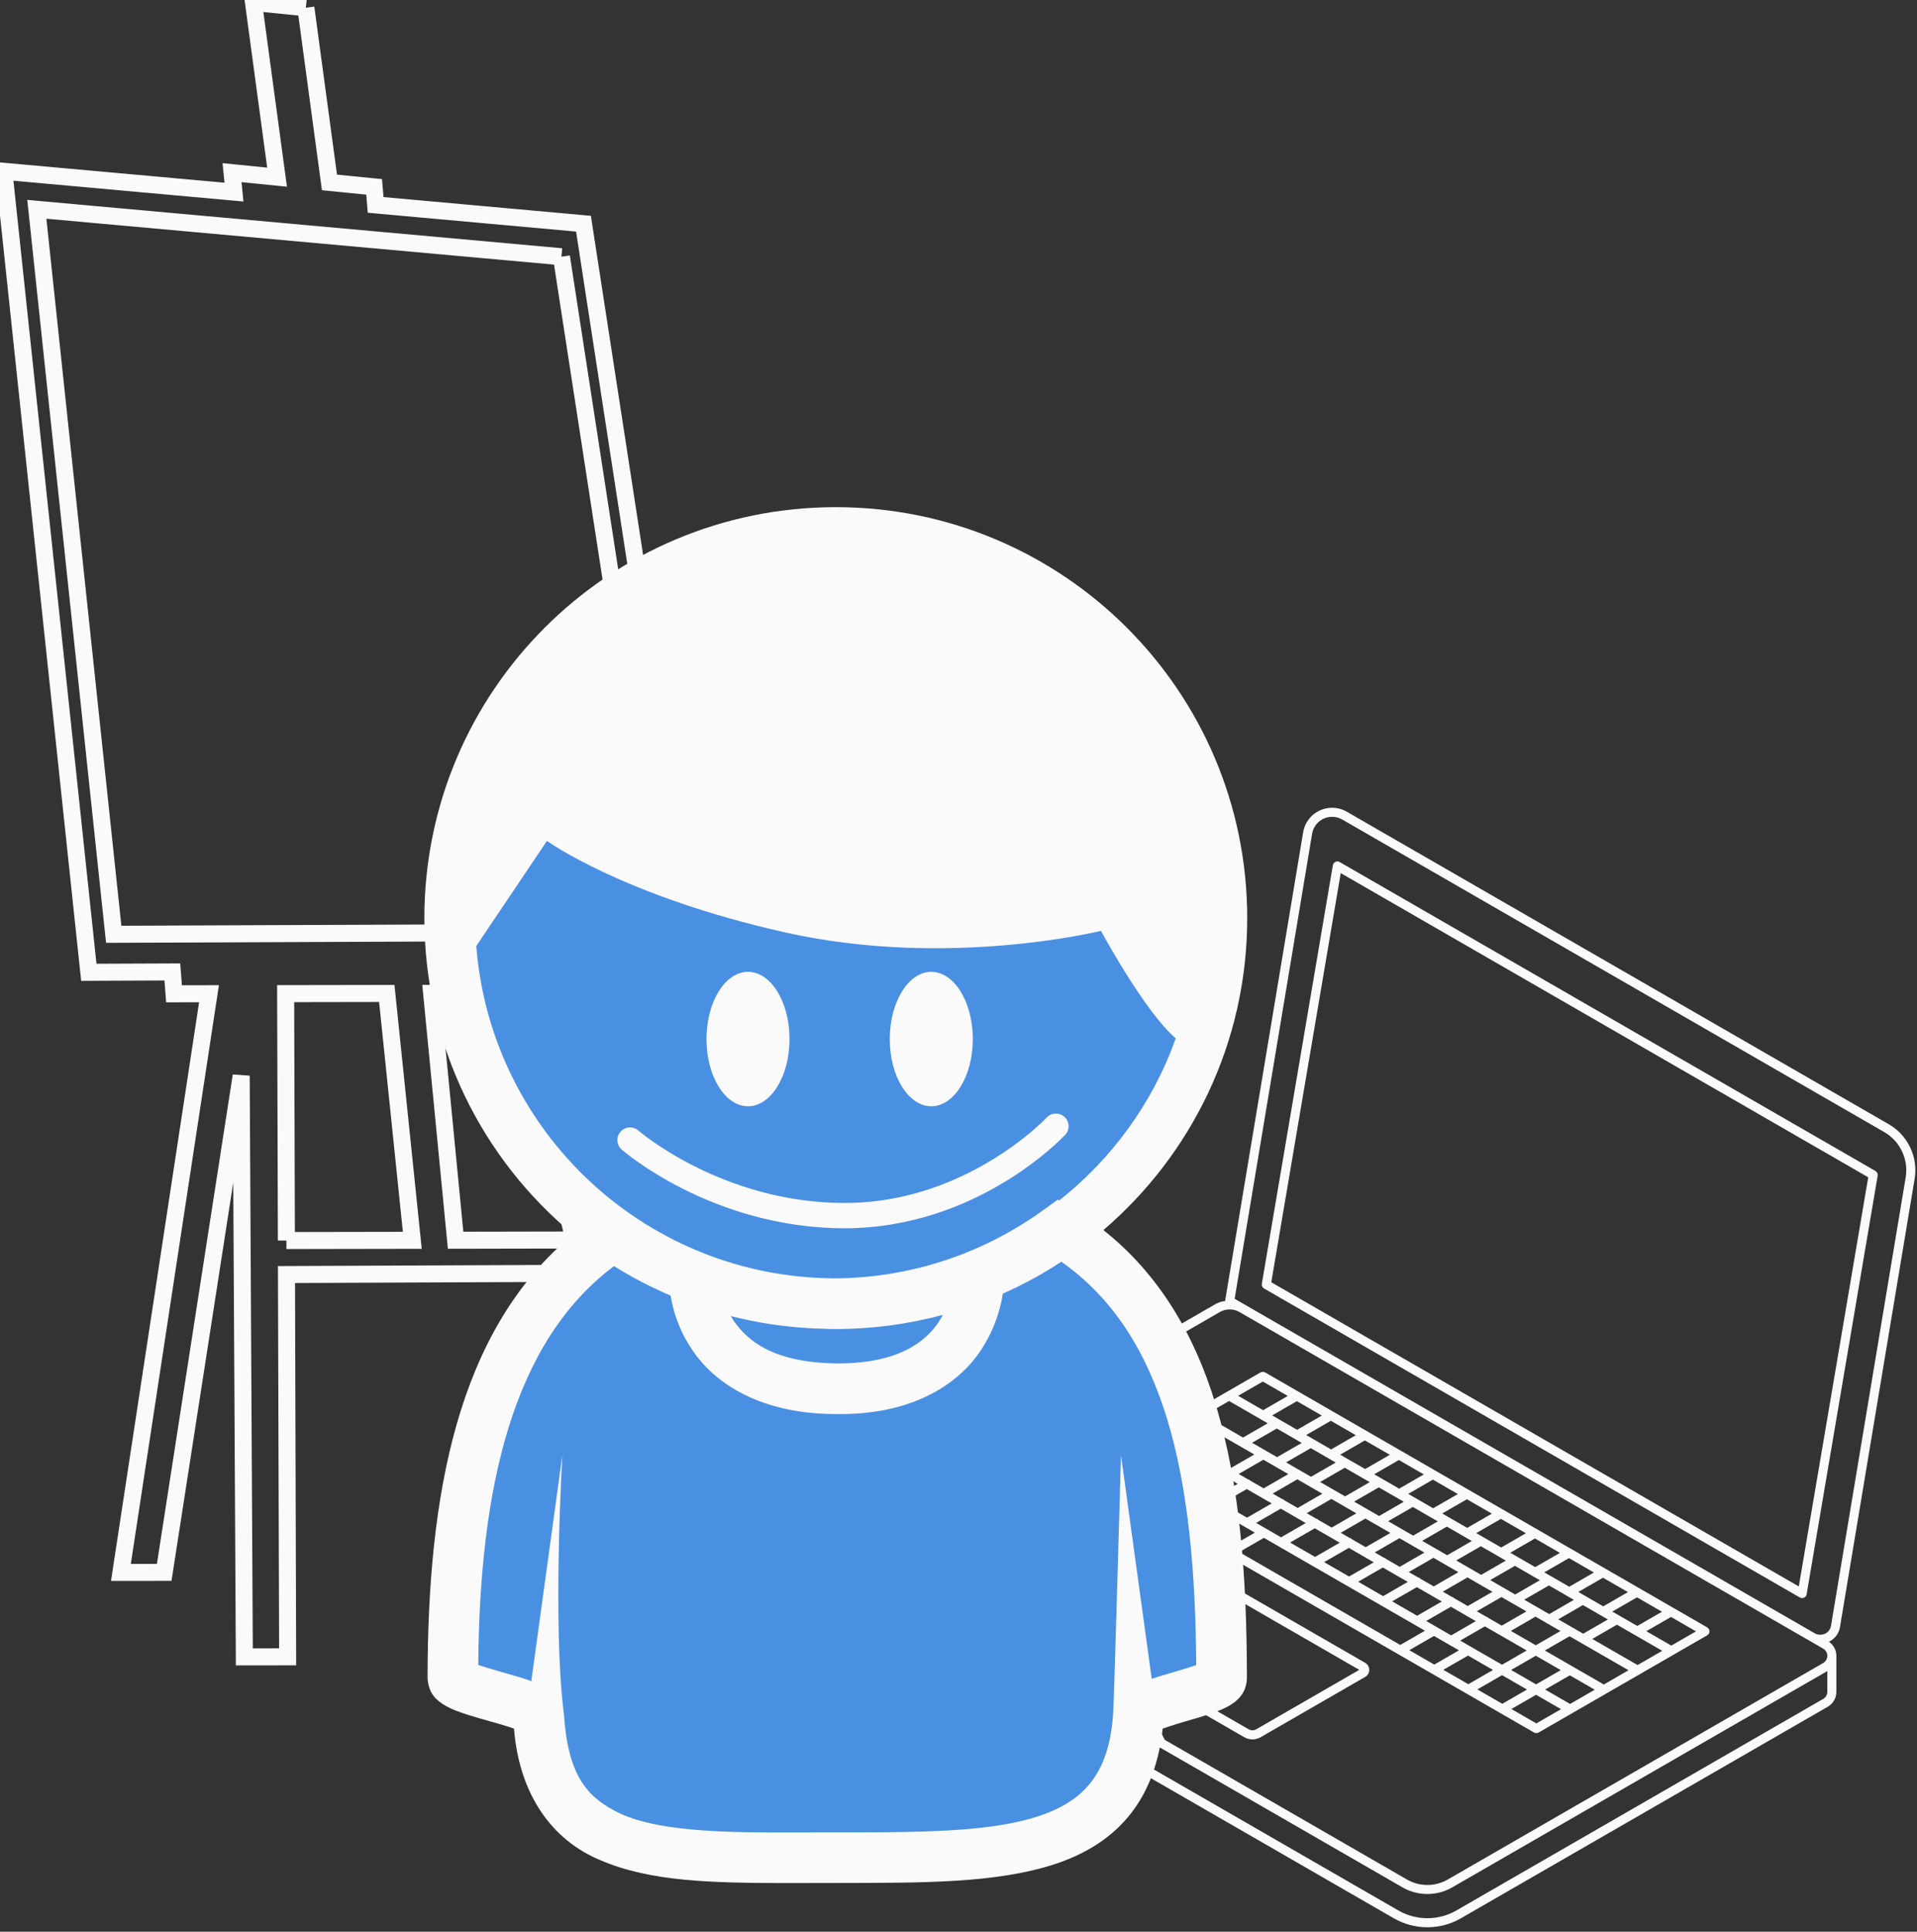 <svg width="268" height="270" viewBox="0 0 268 270" fill="none" xmlns="http://www.w3.org/2000/svg">
<rect x="0" y="0" width="268" height="270" fill="#333333" stroke="none"/>
<g clip-path="url(#clip0)">
<path fill-rule="evenodd" clip-rule="evenodd" d="M264.072 157.146L188.287 113.455C187.66 113.093 186.953 112.902 186.24 112.902C184.22 112.902 182.513 114.344 182.182 116.334L171.283 181.758C171.278 181.783 171.295 181.808 171.294 181.833C170.81 181.907 170.335 182.038 169.9 182.289L116.563 213.041C115.675 213.551 115.146 214.467 115.142 215.49C115.142 215.493 115.141 215.497 115.141 215.5V221.007C115.141 221.164 115.204 221.304 115.297 221.414C115.513 222.073 115.946 222.627 116.563 222.982L194.86 268.123C196.307 268.958 197.927 269.376 199.549 269.376C201.169 269.376 202.791 268.958 204.235 268.123L255.51 238.562C256.272 238.123 256.727 237.336 256.727 236.457V231.433C256.727 230.632 256.335 229.922 255.692 229.468C256.486 229.083 257.079 228.343 257.232 227.42L267.671 164.756C268.174 161.735 266.727 158.677 264.072 157.146ZM117.197 214.135L170.536 183.384C171.383 182.897 172.436 182.897 173.283 183.384C173.284 183.384 173.284 183.384 173.285 183.386L252.543 229.081C252.543 229.081 252.543 229.081 252.545 229.081L254.874 230.424C254.874 230.424 254.874 230.424 254.875 230.425C255.241 230.637 255.46 231.015 255.46 231.436C255.46 231.857 255.241 232.234 254.875 232.446L202.391 262.706C200.638 263.717 198.459 263.717 196.705 262.706L162.837 243.178L162.406 242.34C161.99 241.533 161.354 240.865 160.567 240.411L153.32 236.233C152.594 235.813 151.755 235.565 150.934 235.602L149.708 235.608L117.197 216.864C116.704 216.579 116.41 216.07 116.41 215.502C116.407 214.932 116.703 214.42 117.197 214.135ZM161.28 242.921C160.413 242.824 159.565 242.559 158.806 242.122L151.784 238.073C151.282 237.784 150.896 237.359 150.599 236.87L150.942 236.868C151.524 236.861 152.156 237.023 152.687 237.33L159.934 241.507C160.512 241.841 160.975 242.328 161.28 242.92V242.921ZM254.875 237.467L203.601 267.029C201.102 268.472 197.994 268.469 195.495 267.029L117.196 221.886C116.807 221.664 116.541 221.302 116.445 220.871C116.438 220.837 116.418 220.814 116.407 220.784V217.841C116.463 217.877 116.506 217.926 116.563 217.96L149.053 236.692L149.262 237.131C149.673 237.989 150.324 238.694 151.15 239.168L158.172 243.216C159.222 243.822 160.413 244.172 161.619 244.229L162.173 244.256L196.07 263.8C197.142 264.419 198.345 264.727 199.547 264.727C200.75 264.727 201.952 264.418 203.024 263.8L255.459 233.569V236.457C255.46 236.878 255.241 237.255 254.875 237.467ZM266.421 164.549L255.982 227.214C255.784 228.403 254.517 228.758 253.703 228.288L172.606 181.532L183.433 116.54C183.663 115.165 184.844 114.167 186.24 114.167C186.738 114.167 187.214 114.296 187.654 114.549L263.436 158.24C265.638 159.512 266.836 162.045 266.421 164.549Z" fill="#FAFAFA"/>
<path fill-rule="evenodd" clip-rule="evenodd" d="M262.46 163.99C262.449 163.966 262.441 163.947 262.427 163.925C262.373 163.827 262.303 163.735 262.198 163.675L187.28 120.483C187.195 120.433 187.102 120.41 187.01 120.403C186.984 120.401 186.958 120.407 186.933 120.408C186.864 120.412 186.8 120.424 186.736 120.449C186.722 120.453 186.707 120.45 186.694 120.457C186.678 120.464 186.669 120.479 186.655 120.488C186.601 120.519 186.553 120.558 186.509 120.604C186.486 120.629 186.462 120.65 186.445 120.677C186.436 120.689 186.422 120.697 186.416 120.711C186.386 120.761 186.378 120.815 186.362 120.868C186.356 120.887 186.341 120.903 186.339 120.922L176.405 179.441C176.405 179.445 176.406 179.449 176.405 179.454C176.398 179.504 176.405 179.552 176.41 179.602C176.413 179.634 176.407 179.669 176.417 179.7C176.426 179.74 176.449 179.775 176.467 179.812C176.483 179.849 176.495 179.887 176.518 179.919C176.536 179.943 176.563 179.96 176.585 179.983C176.622 180.021 176.657 180.058 176.703 180.086C176.706 180.088 176.707 180.091 176.711 180.092L251.604 223.272L251.606 223.273L251.628 223.285C251.64 223.292 251.654 223.289 251.666 223.296C251.721 223.323 251.776 223.351 251.838 223.363C251.872 223.37 251.909 223.372 251.944 223.372C251.944 223.372 251.944 223.372 251.945 223.372C252.045 223.372 252.137 223.34 252.223 223.297C252.243 223.288 252.262 223.275 252.283 223.263C252.368 223.209 252.442 223.143 252.493 223.055C252.495 223.053 252.495 223.05 252.495 223.047C252.53 222.986 252.556 222.919 252.569 222.845L262.503 164.325C262.503 164.322 262.502 164.319 262.502 164.313C262.522 164.205 262.502 164.093 262.46 163.99ZM251.475 221.738L177.728 179.222L187.436 122.035L261.182 164.551L251.475 221.738Z" fill="#FAFAFA"/>
<path fill-rule="evenodd" clip-rule="evenodd" d="M150.267 229.159L173.943 242.808C174.29 243.01 174.689 243.117 175.092 243.117C175.496 243.117 175.893 243.01 176.242 242.808L190.854 234.384C191.209 234.178 191.423 233.809 191.423 233.4C191.423 232.989 191.209 232.62 190.853 232.414L167.175 218.762C166.477 218.361 165.575 218.361 164.877 218.763L150.267 227.185C149.911 227.391 149.696 227.759 149.696 228.17C149.696 228.582 149.908 228.952 150.267 229.159ZM165.51 219.858C165.824 219.675 166.229 219.678 166.542 219.856L190.029 233.397L175.608 241.712C175.295 241.889 174.891 241.889 174.578 241.712L151.091 228.17L165.51 219.858Z" fill="#FAFAFA"/>
<path fill-rule="evenodd" clip-rule="evenodd" d="M152.341 206.09C152.349 206.133 152.365 206.172 152.382 206.212C152.392 206.236 152.394 206.263 152.407 206.286C152.413 206.294 152.424 206.298 152.43 206.309C152.484 206.391 152.549 206.464 152.641 206.518L152.644 206.52C152.644 206.52 152.646 206.52 152.646 206.521L162.155 212.004C162.158 212.004 162.158 212.006 162.159 212.006L195.445 231.195C195.446 231.196 195.449 231.198 195.452 231.198L200.202 233.937C200.204 233.937 200.206 233.939 200.207 233.939L204.959 236.679C204.959 236.679 204.959 236.679 204.962 236.679L209.713 239.419C209.715 239.421 209.717 239.421 209.719 239.422L214.468 242.159H214.469C214.55 242.205 214.643 242.224 214.737 242.232C214.753 242.234 214.768 242.244 214.784 242.244C214.799 242.244 214.815 242.232 214.83 242.232C214.923 242.224 215.016 242.205 215.097 242.159H215.098L219.81 239.444C219.81 239.444 219.811 239.444 219.811 239.441L219.815 239.44L224.526 236.723C224.526 236.723 224.528 236.723 224.528 236.722L224.53 236.72L229.242 234.004C229.242 234.004 229.244 234.004 229.244 234.002L229.247 234.001L233.958 231.284C233.958 231.284 233.959 231.284 233.959 231.283L233.963 231.281L238.674 228.565C238.674 228.565 238.676 228.565 238.676 228.563L238.68 228.562C238.77 228.509 238.836 228.434 238.889 228.351C238.895 228.343 238.907 228.339 238.912 228.328C238.926 228.305 238.927 228.278 238.938 228.255C238.955 228.213 238.97 228.175 238.979 228.132C238.988 228.093 238.988 228.054 238.988 228.014C238.988 227.974 238.988 227.935 238.979 227.895C238.97 227.853 238.955 227.812 238.938 227.773C238.927 227.749 238.926 227.722 238.912 227.699C238.905 227.687 238.893 227.681 238.886 227.669C238.864 227.635 238.834 227.608 238.805 227.578C238.773 227.546 238.743 227.515 238.705 227.491C238.695 227.484 238.689 227.473 238.68 227.468L176.861 191.824C176.838 191.809 176.812 191.809 176.788 191.8C176.747 191.782 176.707 191.765 176.663 191.756C176.623 191.748 176.583 191.748 176.544 191.748C176.504 191.748 176.464 191.748 176.425 191.756C176.38 191.765 176.34 191.782 176.299 191.8C176.275 191.809 176.251 191.809 176.228 191.824L152.639 205.421C152.629 205.428 152.622 205.439 152.613 205.446C152.577 205.47 152.546 205.501 152.515 205.532C152.486 205.562 152.456 205.59 152.434 205.625C152.426 205.635 152.415 205.642 152.407 205.654C152.394 205.678 152.392 205.704 152.382 205.728C152.365 205.77 152.349 205.808 152.341 205.851C152.332 205.89 152.332 205.929 152.332 205.97C152.332 206.01 152.334 206.05 152.341 206.09ZM176.544 193.102L180.033 195.115L176.582 197.105L173.092 195.092L176.544 193.102ZM184.79 197.855L181.34 199.845L177.851 197.833L181.301 195.843L184.79 197.855ZM189.544 200.597L186.093 202.587L182.604 200.574L186.055 198.584L189.544 200.597ZM194.301 203.339L190.851 205.328L187.362 203.318L190.812 201.328L194.301 203.339ZM199.056 206.081L195.605 208.071L192.116 206.059L195.567 204.069L199.056 206.081ZM203.811 208.823L200.36 210.813L196.872 208.8L200.322 206.81L203.811 208.823ZM208.567 211.565L205.116 213.553L201.628 211.541L205.078 209.551L208.567 211.565ZM213.323 214.305L209.873 216.295L206.384 214.282L209.834 212.293L213.323 214.305ZM218.079 217.048L214.628 219.038L211.139 217.025L214.591 215.035L218.079 217.048ZM222.834 219.79L219.384 221.779L215.895 219.767L219.345 217.777L222.834 219.79ZM227.59 222.531L224.14 224.521L220.651 222.509L224.102 220.52L227.59 222.531ZM232.346 225.274L228.896 227.263L225.407 225.251L228.858 223.261L232.346 225.274ZM237.103 228.016L233.651 230.006L230.161 227.993L233.613 226.003L237.103 228.016ZM214.781 240.884L211.292 238.871L214.743 236.882L218.232 238.894L214.781 240.884ZM206.536 236.13L209.988 234.14L213.477 236.152L210.026 238.142L206.536 236.13ZM201.781 233.389L205.232 231.4L208.721 233.412L205.27 235.402L201.781 233.389ZM197.025 230.648L200.476 228.658L203.965 230.669L200.514 232.659L197.025 230.648ZM173.246 216.937L176.697 214.947L199.21 227.926L195.758 229.916L173.246 216.937ZM168.491 214.196L171.942 212.206L175.43 214.217L171.98 216.207L168.491 214.196ZM163.735 211.455L167.186 209.465L170.674 211.478L167.224 213.468L163.735 211.455ZM158.979 208.712L162.429 206.724L165.918 208.735L162.468 210.725L158.979 208.712ZM173.034 207.396L169.583 209.386L166.094 207.374L169.545 205.384L173.034 207.396ZM181.025 201.124C181.025 201.124 181.027 201.124 181.027 201.125L181.985 201.678L178.534 203.668L175.046 201.656L178.496 199.666L181.025 201.124ZM185.78 203.865C185.781 203.868 185.782 203.868 185.785 203.869L186.74 204.42L183.288 206.41L179.799 204.397L183.251 202.407L185.78 203.865ZM190.535 206.608C190.537 206.608 190.538 206.609 190.538 206.609L191.495 207.161L188.044 209.151L184.556 207.14L188.006 205.15L190.535 206.608ZM195.29 209.348C195.291 209.35 195.295 209.351 195.296 209.353L196.251 209.904L192.8 211.894L189.309 209.882L192.761 207.892L195.29 209.348ZM200.047 212.092C200.048 212.092 200.051 212.094 200.051 212.094L201.007 212.645L197.557 214.635L194.068 212.622L197.518 210.632L200.047 212.092ZM204.804 214.833L205.764 215.386L202.314 217.376L198.825 215.364L202.276 213.374L204.804 214.833ZM209.558 217.576C209.561 217.576 209.561 217.577 209.562 217.577L210.518 218.128L207.068 220.118L203.579 218.106L207.029 216.117L209.558 217.576ZM214.314 220.318L214.317 220.32L215.274 220.872L211.824 222.862L208.335 220.848L211.786 218.858L214.314 220.318ZM219.07 223.058C219.072 223.059 219.074 223.059 219.075 223.062L220.032 223.612L216.581 225.602L213.091 223.59L216.542 221.6L219.07 223.058ZM223.826 225.8L223.828 225.802L224.786 226.354L221.335 228.344L217.846 226.333L221.298 224.343L223.826 225.8ZM211.254 233.412L214.705 231.422L218.196 233.435L214.745 235.425L211.254 233.412ZM204.139 229.308L207.59 227.319L209.634 228.497C209.636 228.497 209.638 228.5 209.639 228.5L213.439 230.688L209.988 232.678L204.139 229.308ZM199.384 226.568L202.834 224.578L206.323 226.588L202.872 228.578L199.384 226.568ZM175.606 212.858L179.057 210.868L182.546 212.88L179.094 214.87L175.606 212.858ZM170.848 210.116L174.299 208.126L177.788 210.136L174.337 212.126L170.848 210.116ZM182.975 207.688C182.977 207.691 182.978 207.691 182.98 207.692L184.866 208.78L181.413 210.77L179.548 209.692C179.456 209.594 179.344 209.527 179.217 209.501L177.925 208.756L181.375 206.766L182.975 207.688ZM187.732 210.431L187.735 210.432L189.621 211.521L186.171 213.511L184.302 212.433C184.211 212.337 184.101 212.269 183.974 212.244L182.682 211.498L186.135 209.508L187.732 210.431ZM192.487 213.172C192.488 213.173 192.49 213.173 192.493 213.175L194.38 214.261L190.927 216.251L189.058 215.173C188.966 215.077 188.857 215.009 188.73 214.983L187.438 214.238L190.889 212.249L192.487 213.172ZM197.244 215.914C197.246 215.914 197.246 215.917 197.248 215.917L199.134 217.004L195.683 218.994L193.815 217.919C193.725 217.82 193.612 217.753 193.484 217.727L192.194 216.982L195.646 214.993L197.244 215.914ZM201.999 218.657C202.002 218.657 202.002 218.657 201.999 218.657L203.887 219.744L200.437 221.734L198.57 220.659C198.478 220.56 198.366 220.494 198.24 220.47L196.949 219.724L200.401 217.734L201.999 218.657ZM206.754 221.398C206.755 221.399 206.758 221.399 206.761 221.4L208.647 222.487L205.194 224.477L203.327 223.401C203.236 223.303 203.123 223.235 202.996 223.209L201.705 222.466L205.156 220.476L206.754 221.398ZM211.509 224.139C211.512 224.139 211.512 224.14 211.513 224.14L213.399 225.229L209.948 227.219L208.08 226.141C207.988 226.045 207.877 225.979 207.754 225.953L206.459 225.209L209.912 223.219L211.509 224.139ZM183.811 213.61L185.855 214.789C185.857 214.789 185.857 214.79 185.859 214.79L187.3 215.622L183.849 217.612L180.36 215.6L183.811 213.61ZM188.567 216.352L192.056 218.362L188.605 220.352L185.115 218.34L188.567 216.352ZM193.322 219.094L195.368 220.274C195.371 220.274 195.372 220.275 195.373 220.275L196.813 221.105L193.363 223.095L189.874 221.082L193.322 219.094ZM198.078 221.837L200.125 223.015H200.126L201.567 223.847L198.116 225.837L194.626 223.824L198.078 221.837ZM211.217 227.95L214.668 225.96L216.265 226.881C216.268 226.883 216.271 226.884 216.272 226.884L218.157 227.97L214.704 229.96L211.217 227.95ZM180.11 206.036L176.66 208.026L174.792 206.95C174.701 206.853 174.59 206.787 174.463 206.761L173.171 206.016L176.623 204.026L180.11 206.036ZM219.499 238.164L216.009 236.152L219.461 234.163L222.95 236.174L219.499 238.164ZM224.217 235.445L215.972 230.691L219.425 228.701L221.023 229.621C221.025 229.624 221.026 229.624 221.029 229.624L227.67 233.452L224.217 235.445ZM228.933 232.725L222.602 229.074L226.053 227.084L232.385 230.736L228.933 232.725ZM171.826 195.82L176.267 198.382C176.268 198.383 176.27 198.383 176.271 198.385L177.228 198.936L173.777 200.925L168.375 197.81L171.826 195.82ZM167.109 198.542L173.465 202.206L173.467 202.209L175.354 203.296L171.901 205.286L170.037 204.21C169.944 204.112 169.831 204.043 169.704 204.018L163.657 200.531L167.109 198.542ZM162.391 201.262L168.277 204.654L164.826 206.644L158.939 203.249L162.391 201.262ZM157.673 203.981L161.164 205.993L157.711 207.983L154.223 205.971L157.673 203.981Z" fill="#FAFAFA"/>
<path d="M63.696 173.348L62.511 173.463L62.616 174.54L63.698 174.538L63.696 173.348ZM60.345 138.847L60.343 137.657L59.034 137.659L59.161 138.962L60.345 138.847ZM71.837 138.828L72.993 138.545L72.771 137.636L71.835 137.638L71.837 138.828ZM35.437 0.347L35.555 -0.837L34.056 -0.987L34.258 0.507L35.437 0.347ZM38.735 24.763L38.616 25.947L40.116 26.097L39.914 24.603L38.735 24.763ZM32.439 24.132L32.557 22.948L31.111 22.803L31.255 24.25L32.439 24.132ZM32.708 26.85L32.601 28.035L34.034 28.165L33.892 26.733L32.708 26.85ZM0.542 23.943L0.649 22.758L-0.794 22.628L-0.641 24.069L0.542 23.943ZM12.417 135.898L11.234 136.024L11.347 137.092L12.422 137.088L12.417 135.898ZM24.094 135.85L25.28 135.759L25.195 134.656L24.089 134.66L24.094 135.85ZM24.33 138.904L23.143 138.995L23.228 140.096L24.332 140.094L24.33 138.904ZM29.219 138.895L30.396 139.075L30.604 137.703L29.217 137.705L29.219 138.895ZM16.904 219.775L15.728 219.596L15.519 220.966L16.904 220.965L16.904 219.775ZM22.956 219.774L22.957 220.964L23.976 220.964L24.132 219.956L22.956 219.774ZM33.719 150.358L34.909 150.351L32.543 150.176L33.719 150.358ZM34.159 231.582L32.969 231.588L32.975 232.772L34.159 232.772L34.159 231.582ZM40.212 231.58L40.212 232.77L41.406 232.77L41.402 231.577L40.212 231.58ZM40.051 178.144L40.046 176.954L38.858 176.959L38.861 178.148L40.051 178.144ZM81.39 177.969L82.546 177.687L82.323 176.775L81.385 176.779L81.39 177.969ZM92.76 224.557L91.604 224.839L91.826 225.747L92.76 225.747L92.76 224.557ZM98.812 224.556L98.812 225.746L100.324 225.745L99.969 224.276L98.812 224.556ZM78.112 138.818L78.11 137.628L76.601 137.63L76.955 139.097L78.112 138.818ZM85.157 138.807L85.159 139.997L86.442 139.995L86.344 138.716L85.157 138.807ZM84.911 135.601L84.906 134.411L83.626 134.416L83.724 135.692L84.911 135.601ZM97.638 135.548L97.643 136.738L99.024 136.733L98.814 135.367L97.638 135.548ZM81.572 31.267L82.748 31.085L82.606 30.165L81.679 30.081L81.572 31.267ZM52.515 28.64L51.329 28.739L51.412 29.735L52.408 29.825L52.515 28.64ZM52.304 26.121L53.49 26.022L53.407 25.036L52.423 24.937L52.304 26.121ZM46.059 25.495L44.88 25.655L45.006 26.586L45.941 26.679L46.059 25.495ZM39.934 138.88L39.932 137.69L38.741 137.692L38.744 138.883L39.934 138.88ZM54.073 138.856L55.257 138.734L55.146 137.664L54.071 137.666L54.073 138.856ZM57.64 173.359L57.642 174.549L58.959 174.547L58.824 173.237L57.64 173.359ZM5.149 29.255L5.256 28.07L3.813 27.939L3.966 29.381L5.149 29.255ZM15.898 130.586L14.714 130.712L14.828 131.78L15.903 131.776L15.898 130.586ZM93.032 130.27L93.037 131.46L94.418 131.454L94.208 130.088L93.032 130.27ZM80.252 172.126L63.694 172.158L63.698 174.538L80.257 174.506L80.252 172.126ZM64.88 173.233L61.53 138.732L59.161 138.962L62.511 173.463L64.88 173.233ZM60.347 140.037L71.839 140.018L71.835 137.638L60.343 137.657L60.347 140.037ZM70.681 139.11L79.099 173.598L81.411 173.034L72.993 138.545L70.681 139.11ZM42.88 -0.103L35.555 -0.837L35.318 1.531L42.642 2.265L42.88 -0.103ZM34.258 0.507L37.556 24.922L39.914 24.603L36.616 0.188L34.258 0.507ZM38.853 23.579L32.557 22.948L32.32 25.316L38.616 25.947L38.853 23.579ZM31.255 24.25L31.524 26.967L33.892 26.733L33.623 24.015L31.255 24.25ZM32.815 25.665L0.649 22.758L0.435 25.128L32.601 28.035L32.815 25.665ZM-0.641 24.069L11.234 136.024L13.601 135.772L1.725 23.818L-0.641 24.069ZM12.422 137.088L24.099 137.04L24.089 134.66L12.412 134.708L12.422 137.088ZM22.907 135.942L23.143 138.995L25.516 138.812L25.28 135.759L22.907 135.942ZM24.332 140.094L29.221 140.085L29.217 137.705L24.328 137.714L24.332 140.094ZM28.043 138.716L15.728 219.596L18.081 219.954L30.396 139.075L28.043 138.716ZM16.904 220.965L22.957 220.964L22.956 218.584L16.904 218.585L16.904 220.965ZM24.132 219.956L34.895 150.54L32.543 150.176L21.78 219.592L24.132 219.956ZM32.529 150.364L32.969 231.588L35.349 231.575L34.909 150.351L32.529 150.364ZM34.159 232.772L40.212 232.77L40.212 230.39L34.158 230.392L34.159 232.772ZM41.402 231.577L41.241 178.141L38.861 178.148L39.022 231.584L41.402 231.577ZM40.056 179.334L81.395 179.159L81.385 176.779L40.046 176.954L40.056 179.334ZM80.234 178.251L91.604 224.839L93.916 224.275L82.546 177.687L80.234 178.251ZM92.76 225.747L98.812 225.746L98.812 223.366L92.76 223.367L92.76 225.747ZM99.969 224.276L79.269 138.539L76.955 139.097L97.656 224.835L99.969 224.276ZM78.114 140.008L85.159 139.997L85.156 137.617L78.11 137.628L78.114 140.008ZM86.344 138.716L86.097 135.509L83.724 135.692L83.971 138.899L86.344 138.716ZM84.916 136.791L97.643 136.738L97.633 134.358L84.906 134.411L84.916 136.791ZM98.814 135.367L82.748 31.085L80.396 31.448L96.462 135.73L98.814 135.367ZM81.679 30.081L52.622 27.455L52.408 29.825L81.465 32.452L81.679 30.081ZM53.701 28.541L53.49 26.022L51.118 26.22L51.329 28.739L53.701 28.541ZM52.423 24.937L46.178 24.311L45.941 26.679L52.185 27.305L52.423 24.937ZM47.238 25.336L43.94 0.922L41.582 1.24L44.88 25.655L47.238 25.336ZM41.228 173.388L41.124 138.876L38.744 138.883L38.848 173.395L41.228 173.388ZM39.936 140.07L54.075 140.046L54.071 137.666L39.932 137.69L39.936 140.07ZM52.889 138.979L56.457 173.481L58.824 173.237L55.257 138.734L52.889 138.979ZM57.638 172.169L40.036 172.201L40.04 174.581L57.642 174.549L57.638 172.169ZM78.597 34.699L5.256 28.07L5.042 30.44L78.382 37.069L78.597 34.699ZM3.966 29.381L14.714 130.712L17.081 130.461L6.333 29.13L3.966 29.381ZM15.903 131.776L93.037 131.46L93.027 129.08L15.893 129.396L15.903 131.776ZM94.208 130.088L79.666 35.703L77.313 36.065L91.856 130.451L94.208 130.088Z" fill="#FAFAFA"/>
<path fill-rule="evenodd" clip-rule="evenodd" d="M83.447 255.545L73.918 239.189L61.709 234.135L65.282 205.589L79.576 177.935L85.234 171.986L69.749 155.037L61.709 130.951L70.345 110.137L115.309 112.515L162.656 123.221L168.016 140.468L161.762 158.309L148.065 171.69L135.558 175.259L140.025 177.636L151.936 173.176L168.016 195.478L172.482 221.944L169.802 237.405L157.594 241.272L151.936 255.545L116.846 260.005L83.447 255.545Z" fill="#4A90E2"/>
<path fill-rule="evenodd" clip-rule="evenodd" d="M104.571 154.626C107.777 154.626 110.377 150.42 110.377 145.23C110.377 140.041 107.777 135.835 104.571 135.835C101.366 135.835 98.766 140.041 98.766 145.23C98.766 150.42 101.364 154.626 104.571 154.626ZM130.194 154.626C133.4 154.626 136.002 150.42 136.002 145.23C136.002 140.041 133.4 135.835 130.194 135.835C126.992 135.835 124.391 140.041 124.391 145.23C124.391 150.42 126.988 154.626 130.194 154.626ZM118.096 171.68C136.869 171.634 148.77 158.742 148.921 158.616C149.579 157.898 149.542 156.782 148.823 156.115C148.105 155.452 146.989 155.491 146.321 156.207C146.316 156.207 145.681 156.904 144.372 158.02C140.433 161.395 130.879 168.155 118.092 168.142C109.489 168.142 102.253 165.602 97.165 163.048C94.622 161.772 92.62 160.499 91.265 159.551C89.91 158.603 89.251 158.014 89.246 158.017C88.509 157.372 87.389 157.447 86.746 158.186C86.103 158.917 86.179 160.034 86.917 160.681C87.074 160.8 99.464 171.651 118.096 171.68ZM154.257 171.929C166.557 161.398 174.363 145.777 174.364 128.324C174.361 96.6 148.614 70.89 116.844 70.886C85.079 70.89 59.332 96.6 59.327 128.325C59.329 146.104 67.419 161.988 80.119 172.525C63.784 186.035 59.799 209.254 59.772 234.575C59.946 237.01 61.301 237.711 61.876 238.169C63.096 238.94 64.198 239.279 65.493 239.708C67.397 240.307 69.563 240.859 71.15 241.369C71.404 241.449 71.639 241.529 71.854 241.608C72.607 250.88 77.186 257.208 83.953 260.009C90.999 263.041 99.648 263.163 109.53 263.2C111.959 263.2 114.469 263.187 117.047 263.187C128.84 263.161 139.248 263.267 147.601 260.507C151.768 259.113 155.497 256.866 158.171 253.377C160.574 250.271 162.026 246.327 162.546 241.611C163.627 241.23 165.469 240.654 167.094 240.202C168.387 239.816 169.631 239.429 170.777 238.944C171.352 238.685 171.904 238.428 172.546 237.95C173.096 237.493 174.23 236.634 174.322 234.579C174.313 220.664 173.39 207.553 169.912 196.171C166.974 186.522 162.022 178.073 154.257 171.929ZM66.583 132.227L76.465 117.534C76.465 117.534 87.179 125.28 109.866 130.345C132.552 135.412 153.918 130.103 153.918 130.103C153.918 130.103 159.952 141.334 164.372 145.134C161.169 154.151 155.45 161.962 148.085 167.785L147.886 167.666L145.989 169.046C137.691 175.062 127.562 178.647 116.544 178.681C116.25 178.677 115.957 178.664 115.664 178.656C115.073 178.647 114.492 178.613 113.907 178.589C88.726 177.102 68.543 157.245 66.583 132.227ZM131.82 183.78C131.283 184.779 130.583 185.787 129.594 186.702C127.412 188.712 123.871 190.547 117.213 190.571C108.114 190.494 104.589 187.432 102.621 184.688C102.452 184.443 102.316 184.196 102.171 183.947C105.878 184.895 109.725 185.478 113.676 185.674C114.155 185.699 114.644 185.708 115.129 185.718C115.554 185.73 115.973 185.761 116.401 185.761C116.45 185.761 116.501 185.753 116.549 185.753C116.649 185.756 116.746 185.761 116.842 185.761C122.025 185.759 127.043 185.063 131.82 183.78ZM161.96 234.343C161.633 234.444 161.323 234.553 161.012 234.653L156.717 203.403C156.717 203.403 155.741 238.095 155.62 239.466C155.332 243.943 154.204 246.92 152.559 249.059C150.132 252.235 146.011 254.109 139.834 255.102C133.715 256.092 125.877 256.117 117.049 256.113C114.448 256.113 111.936 256.125 109.532 256.125C99.777 256.16 91.747 255.761 86.803 253.531C81.996 251.253 79.414 248.2 78.828 239.498C77.223 227.154 78.615 203.403 78.615 203.403L74.287 234.9L74.529 235.061C72.807 234.408 70.96 233.973 69.143 233.413C68.289 233.169 67.484 232.922 66.862 232.704C67.052 207.982 71.639 187.574 85.845 176.965C88.353 178.541 91.004 179.908 93.752 181.087C94.031 182.857 94.763 185.699 96.772 188.669C99.876 193.353 106.398 197.726 117.213 197.646C117.32 197.646 117.428 197.646 117.534 197.646C128.012 197.646 134.373 193.161 137.339 188.392C139.191 185.478 139.909 182.685 140.197 180.814C143.058 179.544 145.792 178.053 148.383 176.349C155.682 181.509 160.241 188.866 163.139 198.237C166.137 208.009 167.153 219.86 167.233 232.733C165.924 233.201 163.828 233.772 161.96 234.343Z" fill="#FAFAFA"/>
</g>
<defs>
<clipPath id="clip0">
<rect width="268" height="270" fill="white"/>
</clipPath>
</defs>
</svg>
